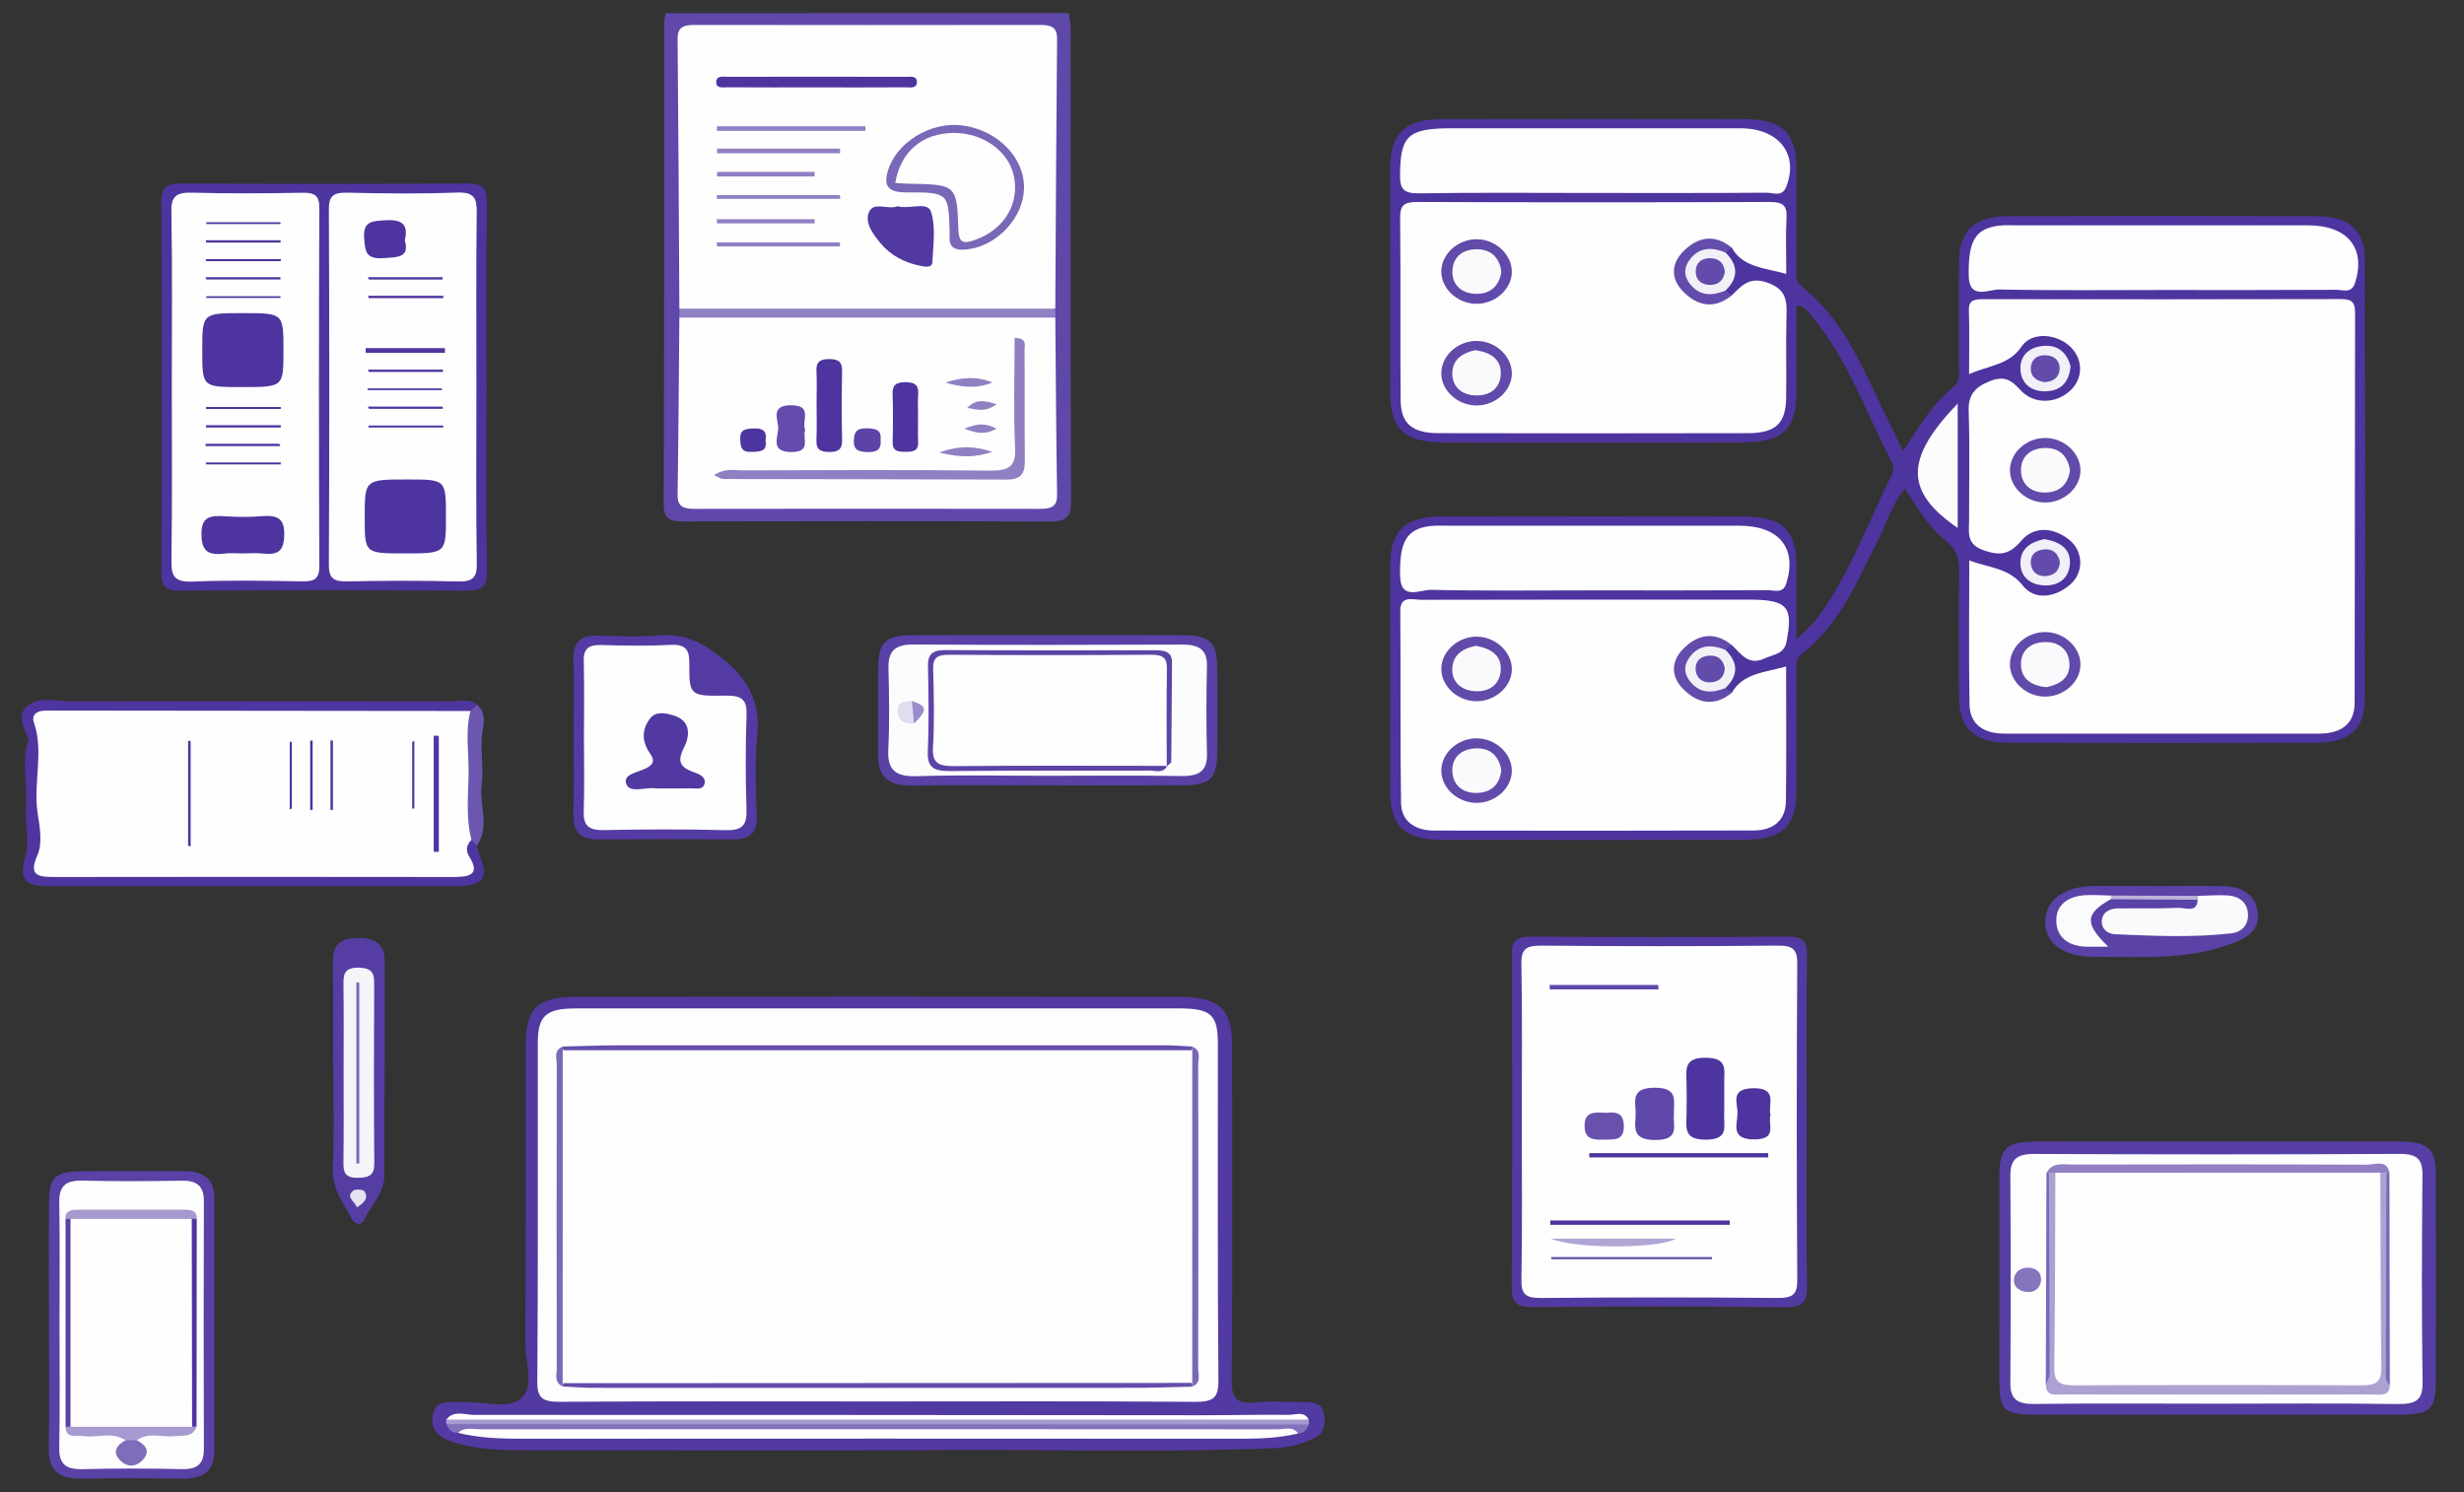 <?xml version="1.0" encoding="utf-8"?>
<!-- Generator: Adobe Illustrator 16.0.0, SVG Export Plug-In . SVG Version: 6.00 Build 0)  -->
<!DOCTYPE svg PUBLIC "-//W3C//DTD SVG 1.1 Tiny//EN" "http://www.w3.org/Graphics/SVG/1.1/DTD/svg11-tiny.dtd">
<svg version="1.1" baseProfile="tiny" id="图层_1"
	 xmlns="http://www.w3.org/2000/svg" xmlns:xlink="http://www.w3.org/1999/xlink" x="0px" y="0px" width="317px" height="192px"
	 viewBox="0 0 317 192" xml:space="preserve">
<rect x="0" y="0" width="317" height="192" fill="#333333" stroke="none"/>
<path fill-rule="evenodd" fill="#4E349F" d="M244.841,58.052c2.133-3.282,3.792-6.09,6.419-8.231
	c0.994-0.807,0.739-1.799,0.745-2.755c0.026-4.459-0.028-8.918,0.022-13.376c0.05-4.026,1.996-5.859,6.357-5.872
	c13.168-0.037,26.339-0.038,39.511,0c4.415,0.013,6.351,1.784,6.357,5.854c0.038,18.728,0.038,37.456-0.003,56.184
	c-0.007,4.008-1.977,5.71-6.492,5.721c-13.063,0.032-26.124,0.03-39.188,0c-4.615-0.009-6.509-1.759-6.543-5.986
	c-0.044-5.35-0.052-10.702,0.016-16.052c0.021-1.564-0.263-2.787-1.66-3.919c-2.206-1.785-3.629-4.174-5.302-6.744
	c-1.811,2.158-2.446,4.638-3.579,6.877c-2.591,5.119-4.774,10.46-9.613,14.312c-1.015,0.807-0.756,1.788-0.763,2.736
	c-0.024,5.053,0.019,10.107-0.021,15.16c-0.031,4.41-1.884,6.099-6.734,6.104c-12.953,0.026-25.905,0.026-38.861,0
	c-4.662-0.009-6.615-1.732-6.634-5.905c-0.04-9.906-0.04-19.815,0-29.724c0.016-4.176,1.987-5.961,6.571-5.972
	c12.956-0.029,25.908-0.024,38.861-0.004c4.891,0.009,6.741,1.675,6.801,6.063c0.04,3.035,0.007,6.071,0.007,9.736
	c1.979-1.673,3.092-3.174,4.095-4.757c3.219-5.078,5.336-10.608,7.956-15.933c0.323-0.66,0.601-1.332,0.255-1.996
	c-3.373-6.518-5.697-13.517-10.66-19.308c-0.323-0.38-0.62-0.784-1.646-0.964c0,3.691,0.014,7.384-0.004,11.076
	c-0.022,4.984-1.745,6.555-7.228,6.559c-12.627,0.011-25.253,0.013-37.878,0c-5.312-0.005-7.128-1.611-7.138-6.353
	c-0.021-9.711-0.027-19.421,0.003-29.132c0.017-4.367,1.945-6.116,6.738-6.125c12.842-0.023,25.685-0.02,38.531-0.003
	c5.098,0.006,6.93,1.643,6.968,6.209c0.033,4.26-0.009,8.521,0.021,12.782c0.006,0.847-0.292,1.758,0.617,2.485
	c5.798,4.625,8.105,11.131,11.14,17.241C243.455,55.188,244.006,56.344,244.841,58.052z"/>
<path fill-rule="evenodd" fill="#5339A2" d="M117.547,186.611c-18.955,0-34.511,0.01-50.065-0.008
	c-2.935-0.004-5.869-0.1-8.712-0.897c-1.913-0.534-3.428-1.367-3.115-3.521c0.323-2.232,2.242-1.691,3.789-1.779
	c2.591-0.145,5.964,0.996,7.576-0.432c1.773-1.573,0.563-4.702,0.574-7.143c0.067-12.772,0.022-25.546,0.037-38.318
	c0.005-4.824,1.493-6.254,6.74-6.257c25.779-0.023,51.557-0.026,77.336,0.003c5.176,0.006,6.801,1.561,6.807,6.298
	c0.019,14.359,0.057,28.714-0.046,43.071c-0.017,2.156,0.483,3.07,3.018,2.818c2.043-0.203,4.13-0.044,6.195-0.044
	c1.269,0,2.479,0.139,2.663,1.582c0.156,1.204,0.134,2.388-1.308,3.079c-1.664,0.795-3.424,1.216-5.302,1.286
	C147.208,186.974,130.675,186.376,117.547,186.611z"/>
<path fill-rule="evenodd" fill="#5F48A9" d="M85.677,1.696c17.276-0.001,34.551-0.001,51.828-0.003
	c0.078,0.588,0.226,1.175,0.228,1.763c0.013,20.402-0.019,40.804,0.058,61.206c0.006,2.051-0.832,2.454-2.866,2.445
	c-15.557-0.062-31.115-0.045-46.673-0.016c-1.694,0.003-2.871-0.041-2.864-2.131c0.071-20.699,0.046-41.398,0.062-62.099
	C85.449,2.473,85.598,2.085,85.677,1.696z"/>
<path fill-rule="evenodd" fill="#4E349F" d="M62.598,50.019c0,7.823-0.065,15.647,0.045,23.47c0.027,1.938-0.581,2.534-2.741,2.518
	c-12.184-0.087-24.369-0.078-36.552-0.005c-1.989,0.012-2.604-0.507-2.596-2.344c0.072-15.845,0.075-31.69-0.002-47.535
	c-0.009-1.936,0.583-2.538,2.745-2.523c12.184,0.086,24.369,0.079,36.552,0.005c1.997-0.012,2.612,0.521,2.591,2.351
	C62.542,33.975,62.598,41.997,62.598,50.019z"/>
<path fill-rule="evenodd" fill="#563EA4" d="M285.187,182.035c-7.722,0-15.44,0.018-23.159-0.007
	c-4.225-0.011-4.792-0.525-4.796-4.228c-0.011-8.91-0.011-17.817,0.002-26.728c0.002-3.297,0.928-4.182,4.624-4.188
	c15.656-0.026,31.315-0.026,46.969,0.003c3.492,0.009,4.532,0.967,4.542,4.031c0.028,9.006,0.031,18.015,0,27.017
	c-0.01,3.402-0.785,4.072-4.7,4.087C300.84,182.055,293.014,182.032,285.187,182.035z"/>
<path fill-rule="evenodd" fill="#533AA2" d="M232.431,144.517c0,6.929-0.083,13.854,0.051,20.775
	c0.038,2.089-0.367,2.937-2.975,2.905c-10.756-0.146-21.518-0.114-32.275-0.021c-2.131,0.018-2.76-0.54-2.748-2.493
	c0.085-14.244,0.073-28.492,0.014-42.735c-0.007-1.694,0.332-2.456,2.466-2.438c10.978,0.09,21.954,0.085,32.931,0
	c1.999-0.011,2.606,0.506,2.582,2.343C232.366,130.072,232.431,137.294,232.431,144.517z"/>
<path fill-rule="evenodd" fill="#4F35A0" d="M61.376,108.782c0.09,0.383,0.123,0.784,0.278,1.141
	c1.319,3.047,0.536,4.092-3.135,4.096c-9.361,0.009-18.72,0.002-28.081,0.002c-8.055,0-16.109,0.012-24.163-0.006
	c-3.193-0.005-3.838-0.943-3.002-3.818c0.575-1.979-0.111-4.026,0.07-6.092c0.249-2.856-0.583-5.837,0.256-8.762
	c0.027-0.095,0.083-0.207,0.052-0.288c-0.546-1.454-1.708-3.079,0.018-4.319c1.627-1.17,3.771-0.468,5.671-0.475
	c16.216-0.049,32.433-0.038,48.65-0.003c1.133,0.002,2.393-0.451,3.414,0.428c0.203,0.686-0.277,0.996-0.833,1.264
	c-1.577,0.522-3.224,0.369-4.848,0.369c-15.123,0.015-30.245,0.003-45.368,0.012c-4.416,0.003-4.505,0.017-4.536,4.119
	c-0.032,4.252-0.021,8.506,0.013,12.761c0.015,1.852,0.612,2.722,2.769,2.722c15.993-0.014,31.986-0.003,47.978-0.011
	c1.949,0,3.146-0.546,2.997-2.545c-0.038-0.508,0.334-0.927,0.769-1.257C61.06,107.862,61.503,107.955,61.376,108.782z"/>
<path fill-rule="evenodd" fill="#5941A6" d="M134.564,101.054c-5.763,0-11.528-0.07-17.288,0.028
	c-3.108,0.056-4.341-1.262-4.315-3.94c0.035-3.761-0.028-7.522,0.02-11.284c0.04-3.232,0.955-4.117,4.413-4.127
	c11.527-0.035,23.054-0.035,34.581-0.002c3.719,0.009,4.582,0.835,4.622,4.242c0.043,3.564,0.033,7.128,0.003,10.692
	c-0.03,3.644-0.819,4.375-4.744,4.388C146.092,101.071,140.329,101.057,134.564,101.054z"/>
<path fill-rule="evenodd" fill="#5941A5" d="M6.297,170.48c-0.002-5.243-0.031-10.488,0.009-15.729
	c0.026-3.338,0.768-4.017,4.409-4.05c4.347-0.04,8.694,0.004,13.042-0.007c2.539-0.004,3.818,1.105,3.817,3.438
	c-0.004,10.881,0.001,21.764,0,32.646c0,2.502-1.462,3.512-4.123,3.48c-4.347-0.059-8.695-0.067-13.041,0
	c-2.884,0.04-4.164-1.121-4.131-3.753C6.345,181.164,6.298,175.824,6.297,170.48z"/>
<path fill-rule="evenodd" fill="#543BA3" d="M73.794,94.682c0.001-3.359,0.042-6.72-0.013-10.081
	c-0.034-2.005,0.931-2.877,3.143-2.815c2.602,0.073,5.228,0.193,7.811-0.029c3.298-0.283,5.562,0.897,8.052,2.835
	c3.668,2.856,5.073,6.011,4.621,10.306c-0.361,3.428-0.115,6.914-0.06,10.37c0.03,1.863-0.852,2.731-2.905,2.726
	c-5.863-0.023-11.725-0.023-17.586,0.003c-2.227,0.012-3.104-0.987-3.077-2.938C73.827,101.599,73.793,98.14,73.794,94.682z"/>
<path fill-rule="evenodd" fill="#563DA4" d="M42.845,137.381c0-4.544,0.052-9.087-0.024-13.626c-0.036-2.131,0.94-3.076,3.277-3.062
	c2.261,0.018,3.412,0.862,3.403,3.015c-0.04,9.184-0.017,18.369-0.05,27.549c-0.006,2.183-1.658,3.796-2.596,5.647
	c-0.463,0.914-1.239,0.624-1.657-0.168c-1.062-2.018-2.498-3.837-2.38-6.322c0.205-4.339,0.058-8.688,0.058-13.033
	C42.865,137.381,42.854,137.381,42.845,137.381z"/>
<path fill-rule="evenodd" fill="#5A42A6" d="M277.388,114.012c2.931,0,5.863-0.052,8.793,0.021c2.521,0.062,4.169,1.298,4.303,3.61
	c0.131,2.197-1.502,3.114-3.666,3.883c-5.704,2.035-11.607,1.588-17.48,1.592c-3.926,0-6.292-1.829-6.214-4.621
	c0.074-2.685,2.426-4.411,6.122-4.495c0.11-0.004,0.219,0,0.328,0c2.604,0,5.209,0,7.814,0
	C277.388,114.004,277.388,114.01,277.388,114.012z"/>
<path fill-rule="evenodd" fill="#6C56AF" d="M60.526,91.482c0.293-0.264,0.587-0.531,0.879-0.796
	c0.955,0.942,0.941,1.868,0.704,3.188c-0.412,2.308,0.168,4.753-0.138,7.09c-0.341,2.606,1.09,5.316-0.595,7.818
	c-0.241-0.235-0.483-0.474-0.724-0.708c-2.365-2.281-1.222-5.143-1.188-7.669C59.503,97.449,58.268,94.25,60.526,91.482z"/>
<path fill-rule="evenodd" fill="#FEFEFE" d="M253.329,48.142c0-2.961,0.054-5.601-0.024-8.239c-0.039-1.299,0.712-1.408,1.832-1.406
	c15.342,0.016,30.686,0.027,46.03-0.015c1.473-0.003,1.821,0.491,1.818,1.733c-0.036,16.742-0.013,33.482-0.053,50.224
	c-0.006,2.652-1.673,3.956-4.57,3.957c-13.491,0-26.989,0-40.483-0.002c-2.721-0.002-4.447-1.219-4.494-3.717
	c-0.109-6.115-0.034-12.233-0.034-18.562c2.579,0.956,5.097,0.949,6.894,3.239c1.487,1.892,4.105,1.558,6.062-0.112
	c1.821-1.557,1.757-4.359-0.159-5.839c-2.041-1.576-4.49-1.722-6.096,0.166c-1.499,1.77-2.717,1.983-4.855,1.237
	c-2.309-0.806-1.86-2.392-1.866-3.916c-0.019-4.656,0.1-9.314-0.057-13.966c-0.065-1.98,0.652-3.04,2.647-3.849
	c1.929-0.781,2.811-0.204,4.022,1.124c1.71,1.869,4.551,1.754,6.369,0.09c1.701-1.552,1.732-4.016,0.072-5.644
	c-1.749-1.715-4.984-2.017-6.305-0.056C258.463,46.989,255.896,46.987,253.329,48.142z"/>
<path fill-rule="evenodd" fill="#FEFEFE" d="M222.799,89.14c1.425-2.523,4.234-2.603,6.987-3.38c0,5.924,0.056,11.646-0.026,17.37
	c-0.032,2.339-1.534,3.718-4.117,3.727c-13.706,0.043-27.409,0.031-41.11,0.012c-2.579-0.003-4.252-1.248-4.287-3.582
	c-0.117-8.216-0.029-16.434-0.095-24.649c-0.017-2.094,1.597-1.458,2.714-1.46c12.401-0.033,24.798-0.022,37.195-0.022
	c1.632,0,3.266,0,4.897,0c5.039,0,5.77,0.886,4.871,5.461c-0.31,1.569-1.736,1.601-2.813,2.105
	c-2.124,0.999-3.043-0.662-4.215-1.715c-2.319-0.51-4.537-0.635-6.015,1.533c-0.676,0.996-0.68,2.074,0,3.069
	C218.26,89.772,220.478,89.654,222.799,89.14z"/>
<path fill-rule="evenodd" fill="#FEFEFE" d="M222.799,38.005c1.226-1.192,2.201-2.461,4.553-1.645
	c2.393,0.831,2.549,2.251,2.489,4.153c-0.11,3.562,0.012,7.128-0.048,10.691c-0.053,3.294-1.36,4.524-4.914,4.532
	c-13.27,0.031-26.536,0.032-39.805-0.001c-3.418-0.009-4.851-1.232-4.878-4.275c-0.075-7.821,0.016-15.643-0.063-23.462
	c-0.016-1.549,0.461-2.017,2.186-2.01c15.12,0.058,30.237,0.059,45.354-0.001c1.753-0.006,2.247,0.496,2.168,2.026
	c-0.126,2.35-0.032,4.708-0.032,7.227c-2.762-0.782-5.603-0.818-7.009-3.369c-2.319-0.51-4.537-0.635-6.015,1.533
	c-0.676,0.996-0.68,2.074,0,3.069C218.26,38.639,220.478,38.52,222.799,38.005z"/>
<path fill-rule="evenodd" fill="#FEFEFE" d="M278.102,37.316c-6.959,0-13.917,0.08-20.873-0.069
	c-1.381-0.029-3.901,1.411-3.949-1.789c-0.066-4.371,0.785-6.044,3.885-6.421c0.751-0.091,1.52-0.043,2.278-0.043
	c12.503-0.002,25.007-0.007,37.506,0.001c5.121,0.003,7.47,2.979,6.018,7.438c-0.443,1.362-1.534,0.853-2.363,0.857
	C293.103,37.334,285.603,37.316,278.102,37.316z"/>
<path fill-rule="evenodd" fill="#FEFEFE" d="M204.803,24.83c-7.39,0-14.781-0.072-22.174,0.047c-2.06,0.033-2.523-0.539-2.511-2.332
	c0.036-5.07,0.993-6.038,6.638-6.039c12.394-0.002,24.785-0.007,37.179,0.003c4.964,0.004,7.541,3.393,5.849,7.563
	c-0.529,1.306-1.653,0.719-2.476,0.724C219.808,24.854,212.306,24.83,204.803,24.83z"/>
<path fill-rule="evenodd" fill="#FEFEFE" d="M204.646,75.964c-6.847,0-13.7,0.084-20.544-0.07c-1.378-0.031-3.905,1.423-3.974-1.765
	c-0.095-4.36,0.771-6.056,3.858-6.441c0.749-0.094,1.518-0.045,2.28-0.045c12.5-0.002,25-0.007,37.502,0.001
	c5.149,0.003,7.454,2.903,6.047,7.415c-0.431,1.375-1.515,0.876-2.344,0.881C219.863,75.981,212.253,75.964,204.646,75.964z"/>
<path fill-rule="evenodd" fill="#FDFCFD" d="M251.861,51.922c0,5.667,0,10.808,0,16.008
	C245.077,63.276,244.981,59.07,251.861,51.922z"/>
<path fill-rule="evenodd" fill="#634CAB" d="M222.799,89.14c-2.281,1.864-4.45,1.344-6.266-0.497
	c-1.579-1.601-1.563-3.54,0.003-5.14c1.81-1.848,3.984-2.353,6.264-0.498c-0.271,0.207-0.542,0.413-0.814,0.619
	c-1.561,0.54-4.048,0.087-4.152,2.309c-0.122,2.477,2.514,2.04,4.153,2.595C222.256,88.731,222.527,88.937,222.799,89.14z"/>
<path fill-rule="evenodd" fill="#634CAB" d="M222.799,38.005c-2.281,1.862-4.45,1.344-6.266-0.496
	c-1.579-1.602-1.563-3.542,0.003-5.141c1.81-1.848,3.984-2.354,6.264-0.499c-0.271,0.206-0.542,0.412-0.814,0.619
	c-1.561,0.539-4.048,0.087-4.152,2.31c-0.122,2.477,2.514,2.04,4.153,2.594C222.256,37.596,222.527,37.799,222.799,38.005z"/>
<path fill-rule="evenodd" fill="#F1EFF7" d="M266.384,47.107c-0.169,2.017-1.194,3.186-3.205,3.242
	c-1.854,0.05-3.08-0.979-3.234-2.65c-0.165-1.833,1.007-3.034,2.969-3.194C264.963,44.338,265.963,45.59,266.384,47.107z"/>
<path fill-rule="evenodd" fill="#F1EFF7" d="M263.027,69.369c2.142,0.365,3.396,1.345,3.271,3.195
	c-0.123,1.832-1.439,2.887-3.432,2.751c-1.811-0.124-2.967-1.213-2.935-2.928C259.966,70.52,261.34,69.694,263.027,69.369z"/>
<path fill-rule="evenodd" fill="#F2F0F7" d="M221.986,88.526c-1.728,0.695-3.318,0.712-4.543-0.826
	c-0.852-1.067-0.834-2.178,0.007-3.245c1.218-1.542,2.803-1.543,4.535-0.833C223.642,85.257,223.674,86.891,221.986,88.526z"/>
<path fill-rule="evenodd" fill="#F2F0F7" d="M221.986,37.392c-1.728,0.697-3.318,0.713-4.543-0.826
	c-0.852-1.068-0.834-2.178,0.007-3.243c1.218-1.544,2.803-1.545,4.535-0.834C223.642,34.123,223.674,35.757,221.986,37.392z"/>
<path fill-rule="evenodd" fill="#FDFDFE" d="M112.872,180.325c-13.596,0-27.191-0.044-40.785,0.044
	c-2.179,0.011-2.976-0.384-2.96-2.563c0.111-14.548,0.047-29.104,0.066-43.657c0.004-3.439,1.059-4.392,4.854-4.395
	c25.885-0.012,51.769-0.012,77.655-0.003c4.095,0.003,4.977,0.81,4.981,4.533c0.016,14.453-0.057,28.909,0.07,43.365
	c0.022,2.295-0.737,2.743-3.098,2.726C140.06,180.271,126.466,180.325,112.872,180.325z"/>
<path fill-rule="evenodd" fill="#FEFEFE" d="M167.02,184.447c-2.436,0.576-4.911,0.675-7.42,0.675
	c-30.758-0.022-61.516-0.02-92.275-0.002c-2.833,0-5.643-0.07-8.394-0.758c-0.065-1.001,0.807-1.047,1.523-1.181
	c1.071-0.203,2.168-0.131,3.255-0.131c32.859-0.006,65.72-0.023,98.577,0.043C163.899,183.1,166.072,182.212,167.02,184.447z"/>
<path fill-rule="evenodd" fill="#8471BC" d="M167.02,184.447c-0.696-0.97-1.777-0.538-2.675-0.538
	c-34.212-0.026-68.427-0.022-102.641-0.009c-0.936,0-1.976-0.313-2.773,0.462c-0.843,0.011-1.253-0.449-1.479-1.117
	c1.156-0.79,2.507-0.531,3.786-0.531c34.464-0.018,68.928-0.018,103.394-0.003c1.279,0,2.632-0.24,3.771,0.578
	C168.136,183.863,167.831,184.403,167.02,184.447z"/>
<path fill-rule="evenodd" fill="#A699CF" d="M168.403,183.289c-36.983-0.015-73.969-0.03-110.951-0.044
	c-0.075-0.192-0.085-0.389-0.033-0.586c0.925-0.43,1.92-0.241,2.883-0.241c35.06-0.009,70.118-0.009,105.177,0
	c0.962,0,1.959-0.188,2.885,0.241C168.375,182.867,168.391,183.079,168.403,183.289z"/>
<path fill-rule="evenodd" fill="#FEFEFE" d="M168.363,182.659c-36.981,0-73.964,0-110.944,0c0.959-1.243,2.377-0.606,3.548-0.606
	c31.241-0.016,62.483,0.025,93.724,0.046c3.702,0,7.402-0.093,11.099-0.05C166.649,182.058,167.786,181.507,168.363,182.659z"/>
<path fill-rule="evenodd" fill="#FEFEFE" d="M87.403,39.715c-0.067-11.577-0.118-23.154-0.227-34.731
	c-0.015-1.529,0.812-1.778,2.22-1.776c14.793,0.023,29.585,0.023,44.377,0c1.409-0.002,2.235,0.248,2.222,1.776
	c-0.109,11.578-0.16,23.155-0.229,34.731c-1.176,0.939-2.625,0.81-4.023,0.811c-13.438,0.015-26.877,0.015-40.315,0
	C90.03,40.524,88.581,40.654,87.403,39.715z"/>
<path fill-rule="evenodd" fill="#FEFEFE" d="M135.766,40.861c0.07,7.615,0.111,15.23,0.229,22.844
	c0.022,1.535-0.823,1.774-2.225,1.771c-14.791-0.023-29.58-0.023-44.369,0c-1.403,0.002-2.25-0.236-2.226-1.771
	c0.116-7.614,0.16-15.229,0.227-22.844c1.044-0.738,2.278-0.563,3.458-0.563c13.816-0.012,27.632-0.012,41.449,0
	C133.489,40.298,134.724,40.124,135.766,40.861z"/>
<path fill-rule="evenodd" fill="#9080C3" d="M135.766,40.861c-16.12,0-32.241,0-48.363,0c0-0.382,0-0.764,0-1.146
	c16.122,0,32.244,0,48.363,0C135.766,40.098,135.766,40.479,135.766,40.861z"/>
<path fill-rule="evenodd" fill="#FEFEFE" d="M61.292,49.93c0,7.531-0.071,15.063,0.05,22.593c0.03,1.867-0.567,2.35-2.559,2.294
	c-4.676-0.131-9.362-0.104-14.04-0.009c-1.761,0.036-2.443-0.329-2.435-2.093c0.074-15.26,0.072-30.521,0.001-45.782
	c-0.008-1.712,0.55-2.183,2.386-2.14c4.679,0.11,9.367,0.162,14.04-0.016c2.32-0.089,2.617,0.764,2.596,2.559
	C61.238,34.867,61.292,42.398,61.292,49.93z"/>
<path fill-rule="evenodd" fill="#FEFEFE" d="M22.102,49.506c0-7.432,0.081-14.865-0.054-22.296c-0.038-2.01,0.676-2.479,2.749-2.42
	c4.677,0.13,9.362,0.097,14.041,0.01c1.657-0.031,2.251,0.346,2.244,1.963c-0.064,15.359-0.064,30.719,0,46.079
	c0.007,1.616-0.584,1.995-2.242,1.964c-4.68-0.088-9.369-0.168-14.04,0.026c-2.483,0.103-2.771-0.813-2.743-2.732
	C22.167,64.57,22.102,57.037,22.102,49.506z"/>
<path fill-rule="evenodd" fill="#FDFDFE" d="M285.235,180.612c-7.826,0-15.659-0.063-23.485,0.037
	c-2.246,0.033-3.125-0.635-3.111-2.69c0.056-8.903,0.053-17.813,0-26.72c-0.01-2.003,0.771-2.771,3.066-2.763
	c15.659,0.072,31.313,0.078,46.973-0.006c2.319-0.012,2.995,0.693,2.979,2.723c-0.085,8.908-0.114,17.818,0.014,26.726
	c0.032,2.334-0.978,2.77-3.275,2.737C300.676,180.542,292.954,180.612,285.235,180.612z"/>
<path fill-rule="evenodd" fill="#FEFEFE" d="M195.783,144.184c0-6.736,0.073-13.472-0.052-20.208
	c-0.033-1.866,0.602-2.316,2.58-2.299c10.118,0.087,20.24,0.09,30.36-0.003c2.02-0.02,2.562,0.493,2.548,2.321
	c-0.081,13.571-0.085,27.146,0.003,40.717c0.013,1.865-0.591,2.315-2.573,2.295c-10.118-0.087-20.242-0.09-30.358,0.003
	c-2.021,0.021-2.586-0.487-2.556-2.322C195.854,157.854,195.783,151.019,195.783,144.184z"/>
<path fill-rule="evenodd" fill="#FEFEFE" d="M60.526,91.482c-0.683,2.591-0.218,5.274-0.241,7.851
	c-0.023,2.867-0.383,5.859,0.368,8.741c-0.67,0.664-0.76,1.358-0.267,2.165c1.48,2.42-0.116,2.606-2.219,2.604
	c-16.971-0.026-33.942-0.026-50.912,0c-2.211,0.003-3.668-0.044-2.451-2.78c0.745-1.675,0.254-3.909,0.02-5.561
	c-0.549-3.86,0.836-7.729-0.452-11.507c-0.328-0.965,0.241-1.498,1.328-1.556c0.435-0.021,0.871-0.013,1.307-0.011
	C24.845,91.444,42.686,91.462,60.526,91.482z"/>
<path fill-rule="evenodd" fill="#FCFCFD" d="M134.623,99.82c-5.552,0-11.107-0.126-16.652,0.053
	c-2.95,0.095-3.814-0.945-3.688-3.472c0.173-3.462,0.105-6.935,0.021-10.403c-0.05-2.07,0.686-3.083,3.176-3.068
	c11.537,0.069,23.075,0.056,34.611,0.009c2.169-0.009,3.228,0.652,3.184,2.744c-0.083,3.764-0.095,7.531,0.005,11.295
	c0.059,2.228-1.009,2.918-3.35,2.874C146.163,99.754,140.392,99.82,134.623,99.82z"/>
<path fill-rule="evenodd" fill="#FDFDFE" d="M7.655,170.205c0-5.151,0.062-10.303-0.031-15.451
	c-0.036-1.993,0.658-2.905,2.987-2.847c4.242,0.104,8.489,0.081,12.732,0.009c2.12-0.039,2.895,0.797,2.888,2.666
	c-0.04,10.599-0.038,21.201,0,31.801c0.007,1.848-0.691,2.704-2.86,2.651c-4.237-0.099-8.48-0.107-12.716,0.004
	c-2.285,0.063-3.072-0.74-3.033-2.784C7.721,180.905,7.655,175.557,7.655,170.205z"/>
<path fill-rule="evenodd" fill="#FEFEFE" d="M75.128,94.863c0-3.27,0.063-6.539-0.027-9.804c-0.043-1.551,0.576-2.113,2.27-2.064
	c2.935,0.083,5.881,0.14,8.809-0.019c2.126-0.113,2.517,0.684,2.503,2.417c-0.029,4.074,0.067,4.195,4.673,4.112
	c2.195-0.039,2.755,0.621,2.688,2.519c-0.143,4.058-0.125,8.124-0.007,12.18c0.055,1.847-0.412,2.677-2.685,2.615
	c-5.217-0.14-10.445-0.116-15.666-0.012c-2.043,0.038-2.653-0.67-2.59-2.44C75.208,101.205,75.128,98.032,75.128,94.863z"/>
<path fill-rule="evenodd" fill="#F5F4F9" d="M44.205,137.984c0-3.758,0.033-7.514-0.018-11.269c-0.018-1.339,0.09-2.262,2.031-2.204
	c1.688,0.053,1.927,0.775,1.922,2.044c-0.034,7.711-0.049,15.419,0.012,23.131c0.012,1.441-0.547,1.834-2.076,1.863
	c-1.739,0.031-1.907-0.743-1.891-2C44.238,145.692,44.205,141.835,44.205,137.984z"/>
<path fill-rule="evenodd" fill="#E5E2F1" d="M45.912,155.349c-0.232-0.769-1.512-1.292-0.465-2.156
	c0.261-0.215,1.28-0.145,1.43,0.085C47.481,154.188,46.808,154.788,45.912,155.349z"/>
<path fill-rule="evenodd" fill="#FAFAFC" d="M282.758,115.271c1.303-0.026,2.607-0.143,3.899-0.053
	c1.466,0.105,2.415,0.915,2.542,2.276c0.129,1.37-0.669,2.43-2.111,2.595c-4.969,0.571-9.968,0.334-14.954,0.122
	c-1.054-0.044-1.845-0.771-1.729-1.814c0.113-1.033,0.976-1.498,2.072-1.513c2.608-0.028,5.22,0.039,7.823-0.072
	c0.876-0.035,2.361,0.705,2.437-1.036c-0.246-0.122-0.324-0.238-0.237-0.346C282.586,115.327,282.67,115.271,282.758,115.271z"/>
<path fill-rule="evenodd" fill="#FBFAFC" d="M271.551,115.702c-3.289,1.856-3.406,3.116-0.318,6.11c-1.055,0-1.877,0.007-2.7,0
	c-2.467-0.022-3.983-1.244-3.989-3.392c-0.007-2.04,1.57-3.141,3.817-3.244c1.076-0.05,2.154,0.034,3.231,0.055
	c0.232,0.122,0.305,0.232,0.215,0.333C271.726,115.654,271.638,115.702,271.551,115.702z"/>
<path fill-rule="evenodd" fill="#BCB2DA" d="M271.551,115.702c0.016-0.155,0.031-0.312,0.041-0.471
	c3.723,0.014,7.444,0.026,11.166,0.04c0.02,0.172,0.013,0.337-0.021,0.505C279.007,115.753,275.278,115.727,271.551,115.702z"/>
<path fill-rule="evenodd" fill="#614AAA" d="M267.658,60.531c-0.004,2.225-2.12,4.14-4.562,4.126
	c-2.442-0.014-4.531-1.945-4.513-4.171c0.019-2.246,2.112-4.145,4.558-4.134C265.564,56.364,267.658,58.302,267.658,60.531z"/>
<path fill-rule="evenodd" fill="#614AAA" d="M267.658,85.514c-0.011,2.226-2.132,4.137-4.574,4.117
	c-2.442-0.021-4.525-1.954-4.5-4.183c0.025-2.246,2.125-4.14,4.568-4.122C265.577,81.343,267.667,83.287,267.658,85.514z"/>
<path fill-rule="evenodd" fill="#614AAA" d="M194.503,86.232c-0.084,2.225-2.278,4.083-4.707,3.994
	c-2.445-0.093-4.466-2.087-4.366-4.307c0.099-2.238,2.276-4.087,4.706-3.999C192.556,82.009,194.586,84.013,194.503,86.232z"/>
<path fill-rule="evenodd" fill="#614AAA" d="M194.503,99.179c-0.003,2.225-2.118,4.139-4.56,4.127
	c-2.443-0.015-4.536-1.947-4.514-4.171c0.017-2.249,2.11-4.146,4.556-4.134C192.409,95.013,194.505,96.95,194.503,99.179z"/>
<path fill-rule="evenodd" fill="#614AAA" d="M190.119,30.786c2.424,0.081,4.457,2.077,4.384,4.298
	c-0.078,2.225-2.261,4.089-4.694,4.006c-2.442-0.084-4.474-2.071-4.379-4.292C185.522,32.558,187.689,30.705,190.119,30.786z"/>
<path fill-rule="evenodd" fill="#614AAA" d="M185.43,47.958c0.046-2.25,2.158-4.127,4.604-4.091c2.426,0.036,4.497,1.993,4.47,4.221
	c-0.028,2.228-2.166,4.124-4.606,4.084C187.447,52.132,185.382,50.186,185.43,47.958z"/>
<path fill-rule="evenodd" fill="#624BAA" d="M263.109,49.177c-1.104-0.137-1.835-0.68-1.844-1.696
	c-0.01-1.159,0.763-1.857,2.033-1.766c1.088,0.08,1.742,0.774,1.682,1.801C264.918,48.537,264.207,49.063,263.109,49.177z"/>
<path fill-rule="evenodd" fill="#624BAA" d="M265.007,72.231c-0.004,1.045-0.568,1.738-1.652,1.878
	c-1.111,0.143-1.899-0.444-2.063-1.428c-0.193-1.146,0.488-1.91,1.754-1.999C264.178,70.604,264.779,71.282,265.007,72.231z"/>
<path fill-rule="evenodd" fill="#624BAA" d="M221.904,86.018c-0.078,1.013-0.643,1.691-1.754,1.773
	c-1.129,0.087-1.883-0.534-1.991-1.518c-0.124-1.148,0.592-1.896,1.872-1.915C221.156,84.34,221.741,85.026,221.904,86.018z"/>
<path fill-rule="evenodd" fill="#624BAA" d="M221.907,35.01c-0.169,0.999-0.764,1.65-1.891,1.648
	c-1.119-0.002-1.835-0.634-1.86-1.643c-0.029-1.16,0.738-1.862,2.012-1.788C221.271,33.29,221.842,33.995,221.907,35.01z"/>
<path fill-rule="evenodd" fill="#644DAB" d="M153.361,178.419c-2.498,0.055-4.994,0.153-7.492,0.153
	c-23.183,0.015-46.365,0.012-69.547,0c-1.298,0-2.597-0.116-3.896-0.174c-0.042-0.436,0.152-0.743,0.581-0.938
	c1.553-0.625,3.206-0.468,4.828-0.468c23.391-0.015,46.781-0.015,70.172,0c1.622,0,3.273-0.159,4.825,0.474
	C153.263,177.67,153.438,177.985,153.361,178.419z"/>
<path fill-rule="evenodd" fill="#644DAB" d="M72.422,134.652c2.497-0.055,4.994-0.153,7.491-0.153
	c23.292-0.012,46.582-0.012,69.875,0c1.192,0,2.381,0.099,3.574,0.153c0.08,0.433-0.099,0.749-0.532,0.947
	c-1.543,0.635-3.191,0.481-4.808,0.481c-23.42,0.014-46.841,0.012-70.26,0c-1.616,0-3.263,0.156-4.81-0.477
	C72.521,135.404,72.346,135.085,72.422,134.652z"/>
<path fill-rule="evenodd" fill="#7A67B8" d="M72.422,134.652c0.014,0.16,0.006,0.323-0.025,0.481
	c1.12,1.139,1.047,2.555,1.049,3.934c0.024,11.655,0.022,23.313,0.002,34.971c-0.003,1.383,0.042,2.787-1.061,3.934
	c0.042,0.139,0.055,0.281,0.039,0.427c-1.193-0.517-0.797-1.523-0.798-2.345c-0.023-13.025-0.025-26.051,0.003-39.076
	C71.633,136.167,71.184,135.149,72.422,134.652z"/>
<path fill-rule="evenodd" fill="#7A67B7" d="M153.387,135.134c-0.031-0.158-0.04-0.321-0.026-0.481
	c1.239,0.497,0.788,1.519,0.791,2.328c0.028,13.037,0.028,26.074,0,39.11c-0.003,0.813,0.448,1.831-0.791,2.328
	c-0.014-0.16-0.005-0.32,0.026-0.482c-1.12-1.134-1.046-2.551-1.049-3.927c-0.025-11.649-0.025-23.3,0-34.948
	C152.341,137.686,152.268,136.272,153.387,135.134z"/>
<path fill-rule="evenodd" fill="#7A67B7" d="M131.743,24.252c-0.086,3.74-3.389,7.305-7.154,7.818
	c-1.615,0.22-2.566-0.114-2.418-1.784c0.017-0.196,0.004-0.395-0.003-0.592c-0.153-4.839-0.155-4.954-5.495-4.936
	c-2.554,0.009-3.018-0.917-2.411-2.874c1.124-3.615,5.506-6.267,9.524-5.746C128.342,16.729,131.835,20.291,131.743,24.252z"/>
<path fill-rule="evenodd" fill="#5239A2" d="M115.464,26.535c1.571,0.436,3.861-0.672,4.308,0.704
	c0.651,1.999,0.277,4.296,0.182,6.461c-0.037,0.826-0.964,0.622-1.547,0.504c-2.078-0.419-3.851-1.366-5.134-2.916
	c-0.986-1.189-2.091-2.678-1.452-4.052C112.44,25.904,114.35,27.044,115.464,26.535z"/>
<path fill-rule="evenodd" fill="#4E349F" d="M105.034,11.245c-3.81,0-7.62,0.012-11.429-0.013c-0.578-0.004-1.49,0.197-1.464-0.691
	c0.024-0.858,0.925-0.656,1.504-0.657c7.619-0.019,15.238-0.019,22.857,0.001c0.577,0.001,1.489-0.196,1.464,0.691
	c-0.024,0.859-0.923,0.653-1.503,0.657C112.652,11.258,108.843,11.246,105.034,11.245z"/>
<path fill-rule="evenodd" fill="#907FC3" d="M111.341,16.842c-6.367,0-12.735,0-19.1,0c-0.002-0.198-0.003-0.396-0.003-0.594
	c6.366,0,12.733,0,19.099,0C111.337,16.446,111.339,16.645,111.341,16.842z"/>
<path fill-rule="evenodd" fill="#9080C3" d="M92.215,25.107c5.282,0,10.563,0,15.846,0c0.012,0.161,0.024,0.323,0.036,0.484
	c-5.287,0-10.574,0-15.86,0C92.23,25.43,92.223,25.269,92.215,25.107z"/>
<path fill-rule="evenodd" fill="#9080C3" d="M92.246,19.124c5.273,0,10.548,0,15.823,0c0.002,0.198,0.005,0.396,0.008,0.595
	c-5.275,0-10.55,0-15.825,0C92.25,19.521,92.248,19.322,92.246,19.124z"/>
<path fill-rule="evenodd" fill="#9080C3" d="M108.072,31.704c-5.275,0-10.55,0-15.825,0c-0.01-0.173-0.018-0.347-0.028-0.521
	c5.278,0,10.558,0,15.835,0C108.061,31.356,108.066,31.53,108.072,31.704z"/>
<path fill-rule="evenodd" fill="#9080C3" d="M92.248,22.115c4.187,0,8.373,0,12.559,0c0,0.198,0.001,0.397,0.003,0.594
	c-4.186,0-8.373,0-12.559,0C92.25,22.512,92.249,22.313,92.248,22.115z"/>
<path fill-rule="evenodd" fill="#9080C3" d="M104.824,28.74c-4.192,0-8.384,0-12.576,0c-0.01-0.181-0.021-0.361-0.031-0.541
	c4.195,0,8.39,0,12.585,0C104.809,28.379,104.817,28.559,104.824,28.74z"/>
<path fill-rule="evenodd" fill="#907FC3" d="M91.851,61.149c1.431-0.975,2.656-0.623,3.79-0.627
	c10.548-0.031,21.098-0.083,31.646,0.031c2.474,0.027,3.424-0.461,3.308-2.907c-0.227-4.713-0.065-9.439-0.065-14.177
	c1.651,0.039,1.277,0.952,1.282,1.523c0.038,4.752-0.005,9.504,0.038,14.255c0.013,1.5-0.335,2.466-2.312,2.459
	c-12.18-0.049-24.358-0.043-36.537-0.072C92.734,61.632,92.471,61.418,91.851,61.149z"/>
<path fill-rule="evenodd" fill="#4E349F" d="M105.057,51.891c0-1.375,0.052-2.754-0.018-4.127c-0.055-1.111,0.346-1.562,1.642-1.561
	c1.283,0.001,1.677,0.428,1.655,1.549c-0.058,2.948-0.056,5.897,0,8.845c0.02,1.108-0.349,1.562-1.644,1.561
	c-1.283-0.001-1.705-0.426-1.654-1.551C105.108,55.037,105.057,53.463,105.057,51.891z"/>
<path fill-rule="evenodd" fill="#4E349F" d="M118.112,53.666c-0.001,1.079-0.043,2.159,0.01,3.236
	c0.055,1.125-0.667,1.235-1.639,1.235s-1.667-0.11-1.641-1.235c0.049-2.059,0.058-4.12-0.007-6.177
	c-0.036-1.117,0.366-1.548,1.648-1.548c1.283,0,1.723,0.43,1.645,1.548C118.06,51.702,118.115,52.685,118.112,53.666z"/>
<path fill-rule="evenodd" fill="#634CAB" d="M103.596,55.317c-0.422,1.051,0.851,2.818-1.688,2.848
	c-2.98,0.035-1.725-2.011-1.79-3.204c-0.058-1.037-0.957-2.775,1.552-2.819C104.687,52.088,103.068,54.203,103.596,55.317z"/>
<path fill-rule="evenodd" fill="#5C44A7" d="M113.286,56.527c0.128,1.067-0.234,1.671-1.579,1.64
	c-1.11-0.025-1.881-0.149-1.857-1.417c0.018-1.05,0.26-1.679,1.614-1.639C112.565,55.145,113.439,55.242,113.286,56.527z"/>
<path fill-rule="evenodd" fill="#4E349F" d="M98.489,56.691c0.238,1.379-0.652,1.411-1.731,1.456
	c-1.409,0.061-1.482-0.632-1.526-1.628c-0.059-1.285,0.696-1.352,1.791-1.389C98.421,55.083,98.66,55.731,98.489,56.691z"/>
<path fill-rule="evenodd" fill="#9080C3" d="M121.629,49.229c2.034-0.686,4.056-0.857,6.045-0.016
	C125.663,50.062,123.643,49.824,121.629,49.229z"/>
<path fill-rule="evenodd" fill="#9080C3" d="M127.662,58.138c-2.022,0.708-4.041,0.795-6.831,0.083
	C123.593,57.228,125.625,57.457,127.662,58.138z"/>
<path fill-rule="evenodd" fill="#9080C3" d="M128.21,55.169c-1.492,0.775-2.438,0.638-4.148-0.017
	C125.874,54.428,126.83,54.431,128.21,55.169z"/>
<path fill-rule="evenodd" fill="#9080C3" d="M128.216,52.002c-1.444,1.072-2.407,0.717-3.786,0.479
	C125.65,51.254,126.672,51.574,128.216,52.002z"/>
<path fill-rule="evenodd" fill="#4E349F" d="M57.372,66.482c0,4.726,0,4.726-5.34,4.726c-5.11,0-5.11,0-5.11-4.638
	c0-4.876,0-4.876,5.503-4.876C57.372,61.694,57.372,61.694,57.372,66.482z"/>
<path fill-rule="evenodd" fill="#4E349F" d="M52.086,30.929c0.622,2.232-0.903,2.151-2.692,2.283
	c-2.377,0.176-2.417-0.89-2.544-2.564c-0.163-2.167,0.982-2.216,2.825-2.312C52.003,28.214,52.492,29.119,52.086,30.929z"/>
<path fill-rule="evenodd" fill="#4E349F" d="M57.242,45.391c-3.398,0-6.797,0-10.196,0c-0.003-0.199-0.006-0.396-0.011-0.594
	c3.4,0,6.801,0,10.202,0C57.239,44.994,57.241,45.192,57.242,45.391z"/>
<path fill-rule="evenodd" fill="#4E349F" d="M47.387,38.06c3.214,0,6.431,0,9.646,0c0,0.1,0,0.198,0,0.297c-3.212,0-6.422,0-9.633,0
	C47.395,38.258,47.391,38.16,47.387,38.06z"/>
<path fill-rule="evenodd" fill="#4E349F" d="M47.318,35.668c3.211,0,6.42,0,9.628,0c0.003,0.099,0.004,0.198,0.005,0.298
	c-3.162,0-6.323,0-9.485,0C47.418,35.866,47.368,35.767,47.318,35.668z"/>
<path fill-rule="evenodd" fill="#4E349F" d="M57.033,55.002c-3.211,0-6.42,0-9.629,0c-0.002-0.084-0.004-0.167-0.006-0.252
	c3.21,0,6.42,0,9.632,0C57.029,54.835,57.031,54.918,57.033,55.002z"/>
<path fill-rule="evenodd" fill="#4E349F" d="M47.316,52.314c3.215,0,6.43,0,9.646,0c0.002,0.097,0.004,0.193,0.006,0.29
	c-3.164,0-6.329,0-9.494,0C47.421,52.507,47.368,52.411,47.316,52.314z"/>
<path fill-rule="evenodd" fill="#4E349F" d="M47.299,49.972c3.182,0,6.364,0,9.546,0c0.004,0.074,0.007,0.148,0.011,0.222
	c-3.183,0-6.366,0-9.548,0C47.305,50.121,47.301,50.046,47.299,49.972z"/>
<path fill-rule="evenodd" fill="#4E349F" d="M47.333,47.558c3.216,0,6.432,0,9.647,0c0.002,0.099,0.003,0.198,0.005,0.297
	c-3.177,0-6.354,0-9.531,0C47.413,47.755,47.373,47.657,47.333,47.558z"/>
<path fill-rule="evenodd" fill="#4E349F" d="M31.094,49.803c-5.074,0-5.074,0-5.074-4.672c0-4.842,0-4.842,5.213-4.842
	c5.237,0,5.237,0,5.237,4.819C36.471,49.803,36.471,49.803,31.094,49.803z"/>
<path fill-rule="evenodd" fill="#4E349F" d="M31.2,71.208c-0.755,0-1.519-0.074-2.26,0.015c-2.078,0.249-2.991-0.203-3.025-2.434
	c-0.036-2.395,1.196-2.475,3.116-2.356c1.501,0.093,3.026,0.122,4.521-0.007c2.067-0.176,3.076,0.182,3.015,2.448
	c-0.053,2.009-0.771,2.579-2.784,2.35C32.934,71.127,32.061,71.208,31.2,71.208z"/>
<path fill-rule="evenodd" fill="#4E349F" d="M36.093,38.335c-3.182,0-6.364,0-9.545,0c-0.003-0.074-0.007-0.147-0.011-0.221
	c3.183,0,6.364,0,9.547,0C36.086,38.188,36.089,38.262,36.093,38.335z"/>
<path fill-rule="evenodd" fill="#4E349F" d="M26.526,54.711c3.2,0,6.401,0,9.6,0c0,0.1,0,0.199,0,0.298c-3.216,0-6.432,0-9.648,0
	C26.495,54.911,26.51,54.811,26.526,54.711z"/>
<path fill-rule="evenodd" fill="#4E349F" d="M36.093,28.823c-3.182,0-6.364,0-9.545,0c-0.003-0.074-0.007-0.147-0.011-0.222
	c3.183,0,6.364,0,9.547,0C36.086,28.676,36.089,28.749,36.093,28.823z"/>
<path fill-rule="evenodd" fill="#4E349F" d="M26.431,35.666c3.216,0,6.432,0,9.648,0c0.002,0.099,0.002,0.197,0.003,0.298
	c-3.177,0-6.354,0-9.531,0C26.511,35.863,26.471,35.764,26.431,35.666z"/>
<path fill-rule="evenodd" fill="#4E349F" d="M36.126,59.76c-3.213,0-6.428,0-9.641,0c-0.001-0.086-0.003-0.171-0.004-0.257
	c3.213,0,6.428,0,9.642,0C36.124,59.588,36.125,59.674,36.126,59.76z"/>
<path fill-rule="evenodd" fill="#4E349F" d="M36.126,33.599c-3.213,0-6.428,0-9.641,0c-0.001-0.085-0.003-0.172-0.004-0.258
	c3.213,0,6.428,0,9.642,0C36.124,33.427,36.125,33.513,36.126,33.599z"/>
<path fill-rule="evenodd" fill="#4E349F" d="M36.074,57.397c-3.209,0-6.419,0-9.628,0c-0.001-0.099-0.003-0.198-0.005-0.297
	c3.163,0,6.324,0,9.485,0C35.976,57.199,36.024,57.298,36.074,57.397z"/>
<path fill-rule="evenodd" fill="#4E349F" d="M36.131,52.625c-3.209,0-6.418,0-9.629,0c-0.002-0.084-0.004-0.168-0.006-0.253
	c3.211,0,6.42,0,9.631,0C36.127,52.457,36.129,52.54,36.131,52.625z"/>
<path fill-rule="evenodd" fill="#4E349F" d="M26.46,30.916c3.215,0,6.432,0,9.647,0c0.001,0.099,0.002,0.197,0.003,0.297
	c-3.196,0-6.39,0-9.584,0C26.503,31.113,26.481,31.015,26.46,30.916z"/>
<path fill-rule="evenodd" fill="#ADA1D3" d="M307.457,178.175c0.008,1.616-1.353,1.244-2.33,1.248
	c-13.191,0.022-26.386,0.022-39.581,0c-0.978-0.004-2.333,0.349-2.349-1.251c0.583-6.588,0.101-13.18,0.26-19.77
	c0.06-2.462-0.13-4.926,0.105-7.384c0.326-0.333,0.683-0.359,1.062-0.079c1.025,1.313,0.813,2.833,0.822,4.296
	c0.039,6.223-0.023,12.447,0.032,18.667c0.03,3.091,0.333,3.367,3.777,3.378c10.635,0.039,21.269,0.039,31.903,0.004
	c3.716-0.013,3.996-0.291,4.02-3.791c0.048-6.025-0.003-12.053,0.029-18.077c0.006-1.466-0.193-2.981,0.722-4.33
	c0.318-0.328,0.683-0.385,1.097-0.16c0.389,8.004,0.056,16.017,0.184,24.024C307.226,176.023,306.965,177.127,307.457,178.175z"/>
<path fill-rule="evenodd" fill="#9180C3" d="M264.431,150.891c-0.279,0.006-0.558,0.012-0.833,0.018l-0.315,0.009
	c0.729-1.429,2.187-1.076,3.411-1.079c12.62-0.026,25.242-0.035,37.862,0.02c0.991,0.003,2.552-0.722,2.851,1.054
	c-0.132-0.006-0.259-0.009-0.389-0.015c-0.259-0.003-0.521-0.009-0.779-0.014c-1.252,1.016-2.801,0.957-4.314,0.959
	c-11.06,0.024-22.118,0.024-33.18-0.002C267.235,151.84,265.682,151.912,264.431,150.891z"/>
<path fill-rule="evenodd" fill="#7A67B7" d="M263.282,150.917c0,0,0.316-0.009,0.315-0.009c0.036,8.644,0.079,17.289,0.089,25.928
	c0,0.444-0.317,0.889-0.489,1.336C263.227,169.084,263.254,160.001,263.282,150.917z"/>
<path fill-rule="evenodd" fill="#7A67B7" d="M307.018,150.896c0.13,0.009,0.257,0.012,0.389,0.015
	c0.016,9.087,0.035,18.173,0.051,27.264c-0.584-0.436-0.513-1.045-0.509-1.626C306.967,167.996,306.991,159.446,307.018,150.896z"/>
<path fill-rule="evenodd" fill="#8674BD" d="M262.587,164.761c-0.105,0.919-0.738,1.521-1.666,1.483
	c-1.016-0.035-1.935-0.596-1.816-1.67c0.106-0.983,0.925-1.566,2.028-1.456C262.099,163.214,262.638,163.82,262.587,164.761z"/>
<path fill-rule="evenodd" fill="#4E349F" d="M221.826,141.375c0,0.693,0.029,1.387-0.007,2.075
	c-0.075,1.462,0.663,3.172-2.327,3.189c-2.818,0.02-2.56-1.42-2.519-3.048c0.033-1.486,0.037-2.97-0.003-4.455
	c-0.045-1.637-0.274-3.077,2.53-3.038c2.651,0.035,2.352,1.41,2.328,2.898C221.816,139.79,221.826,140.585,221.826,141.375z"/>
<path fill-rule="evenodd" fill="#5E47A8" d="M215.355,143.374c-0.171,1.405,0.857,3.32-2.41,3.312
	c-3.132-0.006-2.541-1.759-2.512-3.352c0.033-1.527-0.773-3.369,2.434-3.378C216.041,139.943,215.279,141.731,215.355,143.374z"/>
<path fill-rule="evenodd" fill="#4E349F" d="M227.784,143.475c-0.38,1.185,0.95,3.071-1.991,3.13
	c-3.284,0.063-2.248-2.022-2.254-3.454c-0.002-1.239-0.963-3.05,1.931-3.128C228.834,139.935,227.413,142.098,227.784,143.475z"/>
<path fill-rule="evenodd" fill="#4E349F" d="M204.473,148.374c7.669,0,15.342,0,23.01,0c0,0.184,0.003,0.363,0.003,0.547
	c-7.678,0-15.355,0-23.032,0C204.46,148.737,204.467,148.558,204.473,148.374z"/>
<path fill-rule="evenodd" fill="#4E349F" d="M199.44,157.041c7.698,0,15.398,0,23.098,0c-0.003,0.186-0.003,0.368-0.003,0.554
	c-7.696,0-15.393,0-23.087,0C199.445,157.409,199.442,157.227,199.44,157.041z"/>
<path fill-rule="evenodd" fill="#B0A5D4" d="M199.499,159.383c5.343,0,10.685,0,16.078,0
	C213.97,160.546,203.355,160.856,199.499,159.383z"/>
<path fill-rule="evenodd" fill="#6851AD" d="M206.748,143.183c1.289-0.137,2.122,0.081,2.165,1.651
	c0.052,2.066-1.385,1.758-2.77,1.802c-1.353,0.044-2.243-0.18-2.281-1.706C203.81,142.877,205.295,143.153,206.748,143.183z"/>
<path fill-rule="evenodd" fill="#6048A9" d="M199.362,126.735c4.663,0,9.321,0,13.981,0c0.006,0.188,0.016,0.381,0.022,0.572
	c-4.66,0-9.317,0-13.977,0C199.379,127.116,199.375,126.924,199.362,126.735z"/>
<path fill-rule="evenodd" fill="#6048A9" d="M199.571,161.748c6.892,0,13.788,0,20.682,0c0,0.094,0,0.186,0,0.278
	c-6.894,0-13.786,0-20.679,0C199.574,161.934,199.574,161.842,199.571,161.748z"/>
<path fill-rule="evenodd" fill="#5036A1" d="M56.455,94.668c0,4.978,0,9.955,0,14.932c-0.219,0.003-0.438,0.007-0.657,0.009
	c0-4.979,0-9.958,0-14.938C56.017,94.672,56.236,94.668,56.455,94.668z"/>
<path fill-rule="evenodd" fill="#4E349F" d="M24.2,108.8c0-4.486,0-8.977,0-13.466c0.108,0,0.217,0,0.326,0
	c0,4.527,0,9.054,0,13.584C24.417,108.878,24.308,108.841,24.2,108.8z"/>
<path fill-rule="evenodd" fill="#4E349F" d="M53.307,95.316c0,2.904,0,5.813,0,8.718c-0.092,0.003-0.184,0.009-0.276,0.012
	c0-2.858,0-5.719,0-8.579C53.123,95.416,53.215,95.365,53.307,95.316z"/>
<path fill-rule="evenodd" fill="#4E349F" d="M42.833,95.284c0,2.978,0,5.956,0,8.933c-0.105,0-0.211,0-0.317,0
	c0-2.98,0-5.956,0-8.933C42.622,95.284,42.728,95.284,42.833,95.284z"/>
<path fill-rule="evenodd" fill="#4E349F" d="M40.221,95.284c0,2.978,0,5.956,0,8.933c-0.105,0-0.211,0-0.317,0
	c0-2.98,0-5.956,0-8.933C40.009,95.284,40.115,95.284,40.221,95.284z"/>
<path fill-rule="evenodd" fill="#4E349F" d="M37.275,104.145c0-2.896,0-5.793,0-8.692c0.092-0.005,0.183-0.009,0.275-0.013
	c0,2.863,0,5.728,0,8.592C37.458,104.069,37.367,104.106,37.275,104.145z"/>
<path fill-rule="evenodd" fill="#5C44A7" d="M150.164,98.54c-0.483,1.021-1.492,0.61-2.267,0.612
	c-8.576,0.034-17.155-0.031-25.73,0.059c-2.104,0.021-2.884-0.519-2.801-2.503c0.151-3.652,0.097-7.312,0.02-10.969
	c-0.033-1.515,0.528-2.104,2.246-2.095c9.012,0.055,18.023,0.032,27.034,0.026c1.215,0,2.131,0.206,2.117,1.598
	c-0.049,4.248-0.042,8.495-0.096,12.744c0,0.197-0.379,0.391-0.583,0.585c-1.753-2.453-0.901-5.199-0.963-7.813
	c-0.132-5.558-0.043-5.564-6.019-5.564c-6.195,0-12.389,0.051-18.583-0.023c-2.491-0.032-3.582,0.817-3.458,3.123
	c0.11,2.071,0.1,4.155,0.004,6.228c-0.108,2.345,1.116,3.111,3.545,3.097c6.953-0.043,13.907-0.032,20.863-0.006
	C147.109,97.644,148.782,97.495,150.164,98.54z"/>
<path fill-rule="evenodd" fill="#E1DDEE" d="M117.598,93.091c-1.271,0.146-1.995-0.38-2.103-1.522
	c-0.114-1.199,0.797-1.368,1.817-1.379C118.451,91.07,118.056,92.077,117.598,93.091z"/>
<path fill-rule="evenodd" fill="#9A8CC8" d="M117.598,93.091c-0.095-0.968-0.189-1.934-0.286-2.901
	C119.311,90.864,119.359,91.352,117.598,93.091z"/>
<path fill-rule="evenodd" fill="#A79AD0" d="M25.285,183.526c-0.406,1.416-1.677,1.152-2.819,1.269
	c-1.62,0.165-3.365-0.566-4.863,0.525c-0.486,0.386-0.973,0.386-1.458-0.004c-1.702-1.14-3.642-0.284-5.45-0.539
	c-0.944-0.133-2.273,0.354-2.264-1.225c0.304-0.244,0.643-0.433,1.015-0.572c4.939-0.473,9.88-0.438,14.823-0.026
	C24.647,183.086,24.985,183.276,25.285,183.526z"/>
<path fill-rule="evenodd" fill="#A699CF" d="M8.432,156.863c-0.079-1.143,0.774-1.215,1.688-1.215c4.504-0.004,9.01-0.004,13.515,0
	c0.915,0,1.767,0.077,1.676,1.222c-0.304,0.243-0.644,0.436-1.019,0.571c-4.947,0.446-9.896,0.458-14.846,0.003
	C9.073,157.302,8.735,157.107,8.432,156.863z"/>
<path fill-rule="evenodd" fill="#4E349F" d="M24.671,156.831c0.215-0.022,0.429-0.009,0.64,0.039
	c-0.009,8.886-0.017,17.77-0.025,26.656c-0.191,0.02-0.381,0.041-0.573,0.061c-0.954-0.954-1.026-2.145-1.034-3.329
	c-0.042-6.695-0.039-13.394,0-20.086C23.686,158.987,23.734,157.792,24.671,156.831z"/>
<path fill-rule="evenodd" fill="#5941A5" d="M8.432,156.863c0.212-0.026,0.425-0.037,0.639-0.032
	c0.941,0.958,0.996,2.151,1.002,3.338c0.04,6.69,0.04,13.385,0,20.078c-0.007,1.184-0.06,2.377-1.001,3.34
	c-0.214,0.007-0.428-0.009-0.641-0.034C8.431,174.654,8.432,165.759,8.432,156.863z"/>
<path fill-rule="evenodd" fill="#7F6CBA" d="M16.145,185.316c0.486,0,0.972,0.004,1.458,0.004c1.25,0.636,1.763,1.512,0.702,2.595
	c-0.841,0.855-1.942,0.888-2.811,0.022C14.417,186.864,14.942,185.987,16.145,185.316z"/>
<path fill-rule="evenodd" fill="#5239A2" d="M85.362,101.445c-0.325,0-0.657,0.038-0.974-0.006
	c-1.311-0.191-3.315,0.665-3.796-0.512c-0.551-1.346,1.547-1.543,2.588-2.102c1.535-0.819,0.536-1.611,0.094-2.448
	c-0.717-1.352-0.577-2.699,0.331-3.904c0.763-1.012,2.007-0.713,2.982-0.439c2.521,0.713,2.057,2.91,1.423,4.134
	c-1,1.939-0.415,2.618,1.432,3.255c0.669,0.231,1.474,0.654,1.168,1.52c-0.262,0.737-1.079,0.472-1.675,0.49
	C87.744,101.471,86.552,101.442,85.362,101.445z"/>
<path fill-rule="evenodd" fill="#7A67B8" d="M46.222,126.457c0,7.746,0,15.495,0,23.241c-0.124,0-0.247,0-0.371,0.003
	c0-7.767,0-15.535,0-23.303C45.975,126.419,46.099,126.437,46.222,126.457z"/>
<path fill-rule="evenodd" fill="#FAFAFC" d="M266.306,60.494c-0.209,1.7-1.215,2.825-3.088,2.881c-1.871,0.057-3.129-1-3.207-2.702
	c-0.088-1.851,1.144-3.036,3.177-3.034C265.065,57.643,266.055,58.811,266.306,60.494z"/>
<path fill-rule="evenodd" fill="#FAFAFC" d="M263.269,88.419c-1.851-0.167-3.156-1.018-3.262-2.727
	c-0.111-1.855,1.106-3.056,3.132-3.078c1.864-0.021,3.039,1.093,3.104,2.805C266.306,87.175,265.065,88.063,263.269,88.419z"/>
<path fill-rule="evenodd" fill="#FAF9FC" d="M189.893,83.101c1.993,0.351,3.233,1.261,3.189,2.995
	c-0.051,1.865-1.353,2.976-3.373,2.835c-1.826-0.128-2.985-1.28-2.862-3.019C186.962,84.192,188.282,83.391,189.893,83.101z"/>
<path fill-rule="evenodd" fill="#FAF9FC" d="M193.149,99.086c-0.167,1.72-1.173,2.847-3.033,2.938
	c-1.874,0.093-3.145-0.961-3.262-2.654c-0.124-1.854,1.101-3.049,3.125-3.082C191.863,96.256,192.867,97.417,193.149,99.086z"/>
<path fill-rule="evenodd" fill="#FAF9FC" d="M193.149,35.014c-0.264,1.675-1.288,2.79-3.164,2.794
	c-1.865,0.004-3.108-1.061-3.132-2.776c-0.026-1.853,1.229-3.017,3.26-2.958C191.979,32.127,192.964,33.302,193.149,35.014z"/>
<path fill-rule="evenodd" fill="#FAF9FC" d="M189.78,45.05c2.024,0.287,3.28,1.176,3.302,2.902c0.021,1.875-1.259,3.006-3.276,2.928
	c-1.838-0.071-3.013-1.193-2.963-2.932C186.894,46.207,188.21,45.402,189.78,45.05z"/>
<path fill-rule="evenodd" fill="#FEFEFE" d="M153.387,135.134c0,14.269,0,28.536,0,42.803c-27.001,0.012-54,0.022-81,0.035
	c0.003-14.279,0.006-28.558,0.009-42.838C99.393,135.134,126.39,135.134,153.387,135.134z"/>
<path fill-rule="evenodd" fill="#FEFEFE" d="M115.178,23.534c0.682-4.026,3.473-6.4,7.492-6.427c3.8-0.026,7.103,2.34,7.771,5.567
	c0.737,3.568-1.249,6.805-4.861,8.144c-1.626,0.603-2.227,0.481-2.286-1.337c-0.186-5.738-0.267-5.734-6.501-5.845
	C116.257,23.626,115.72,23.569,115.178,23.534z"/>
<path fill-rule="evenodd" fill="#FEFEFE" d="M264.431,150.891c13.937-0.003,27.871-0.006,41.808-0.008
	c0.031,8.396,0.025,16.791,0.125,25.185c0.02,1.71-0.689,2.188-2.477,2.183c-12.373-0.053-24.74-0.053-37.112,0
	c-1.782,0.006-2.504-0.462-2.484-2.177C264.397,167.681,264.395,159.284,264.431,150.891z"/>
<path fill-rule="evenodd" fill="#FEFEFE" d="M150.164,98.54c-9.12,0-18.241-0.052-27.361,0.033c-2.021,0.02-2.893-0.341-2.773-2.392
	c0.196-3.353,0.118-6.721,0.023-10.08c-0.04-1.422,0.483-1.861,2.036-1.851c8.686,0.055,17.373,0.059,26.06-0.003
	c1.62-0.011,2.006,0.536,1.98,1.896c-0.073,4.15-0.025,8.303-0.025,12.454L150.164,98.54z"/>
<path fill-rule="evenodd" fill="#FEFEFE" d="M9.072,183.587c0-8.921-0.001-17.84-0.001-26.756c5.199,0,10.399,0,15.6,0
	c0.014,8.916,0.028,17.835,0.042,26.756C19.498,183.587,14.286,183.587,9.072,183.587z"/>
</svg>
